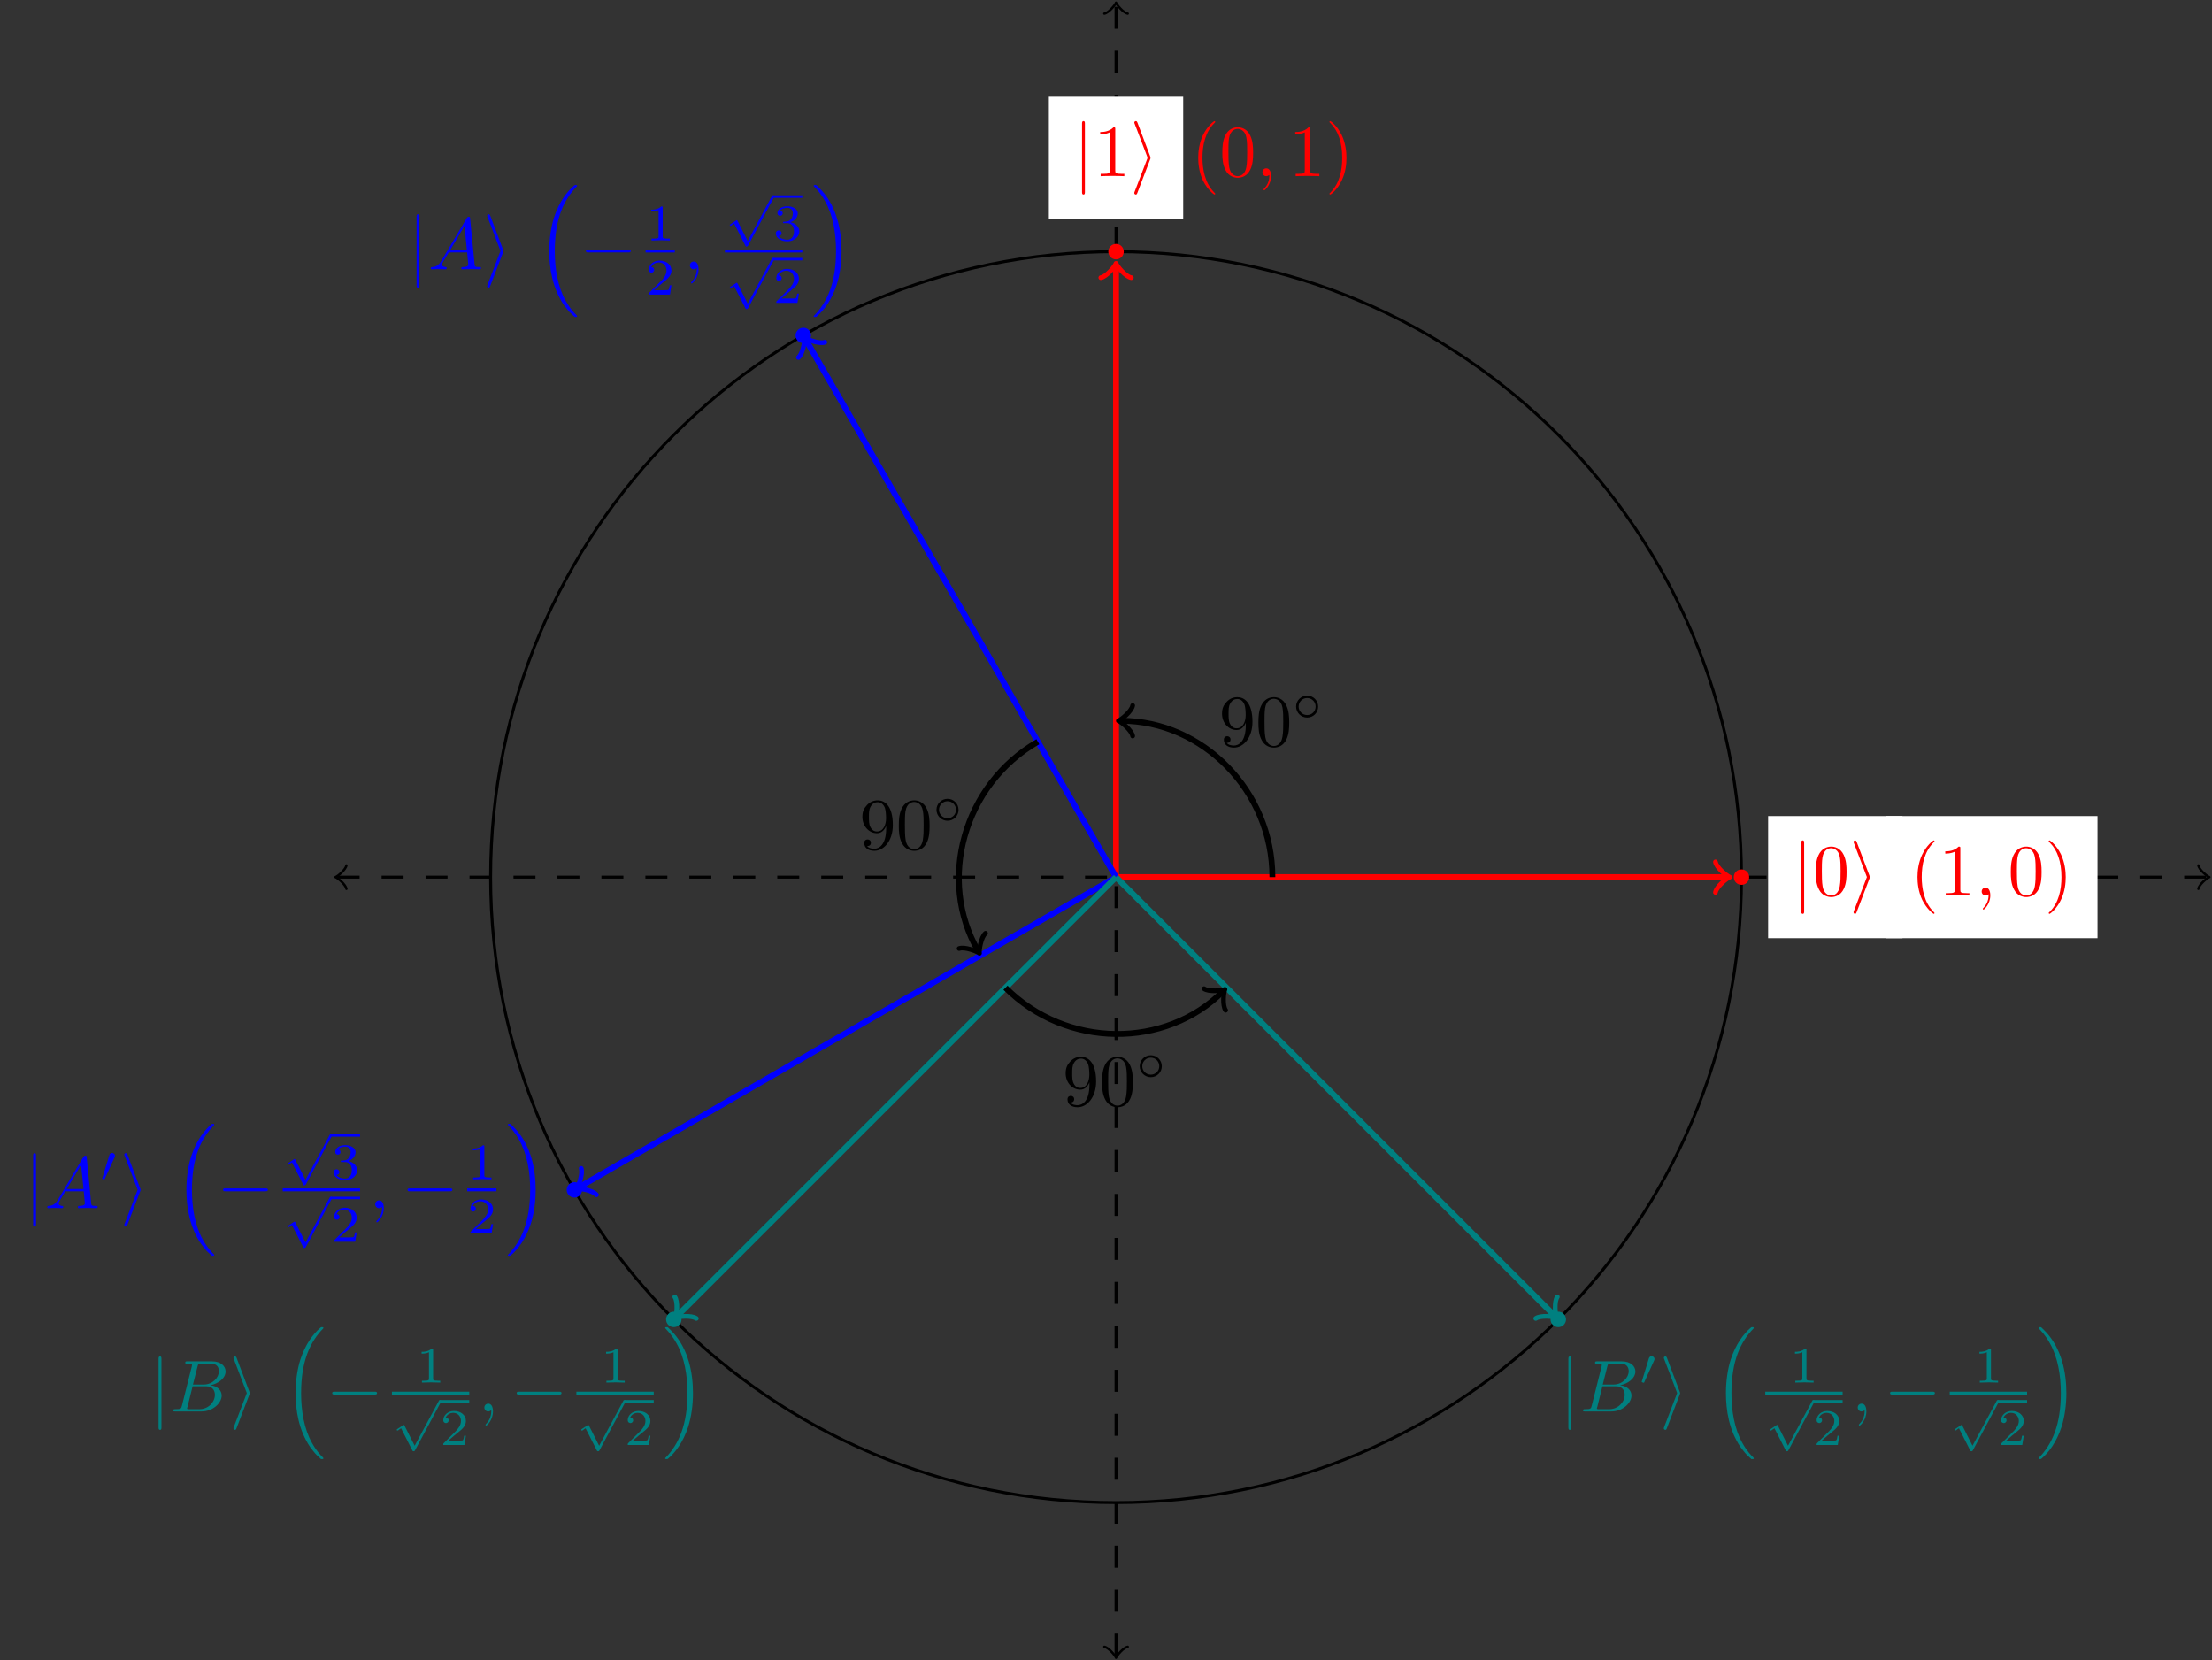 <?xml version="1.0" encoding="UTF-8"?>
<svg xmlns="http://www.w3.org/2000/svg" xmlns:xlink="http://www.w3.org/1999/xlink" width="300.765pt" height="225.753pt" viewBox="0 0 300.765 225.753" version="1.1">
<rect x="0" y="0" width="300.765" height="225.753" fill="#333333" stroke="none"/>
<defs>
<g>
<symbol overflow="visible" id="glyph0-0">
<path style="stroke:none;" d=""/>
</symbol>
<symbol overflow="visible" id="glyph0-1">
<path style="stroke:none;" d="M 1.578 -7.125 C 1.578 -7.297 1.578 -7.484 1.391 -7.484 C 1.188 -7.484 1.188 -7.297 1.188 -7.125 L 1.188 2.141 C 1.188 2.312 1.188 2.5 1.391 2.5 C 1.578 2.5 1.578 2.312 1.578 2.141 Z M 1.578 -7.125 "/>
</symbol>
<symbol overflow="visible" id="glyph0-2">
<path style="stroke:none;" d="M 2.719 -2.328 C 2.766 -2.438 2.766 -2.469 2.766 -2.5 C 2.766 -2.516 2.766 -2.547 2.719 -2.656 L 0.984 -7.25 C 0.922 -7.422 0.859 -7.484 0.75 -7.484 C 0.641 -7.484 0.547 -7.391 0.547 -7.281 C 0.547 -7.25 0.547 -7.234 0.594 -7.125 L 2.359 -2.5 L 0.594 2.109 C 0.547 2.219 0.547 2.25 0.547 2.297 C 0.547 2.406 0.641 2.5 0.75 2.5 C 0.875 2.5 0.922 2.391 0.953 2.297 Z M 2.719 -2.328 "/>
</symbol>
<symbol overflow="visible" id="glyph0-3">
<path style="stroke:none;" d="M 6.562 -2.297 C 6.734 -2.297 6.922 -2.297 6.922 -2.5 C 6.922 -2.688 6.734 -2.688 6.562 -2.688 L 1.172 -2.688 C 1 -2.688 0.828 -2.688 0.828 -2.5 C 0.828 -2.297 1 -2.297 1.172 -2.297 Z M 6.562 -2.297 "/>
</symbol>
<symbol overflow="visible" id="glyph1-0">
<path style="stroke:none;" d=""/>
</symbol>
<symbol overflow="visible" id="glyph1-1">
<path style="stroke:none;" d="M 2.938 -6.375 C 2.938 -6.625 2.938 -6.641 2.703 -6.641 C 2.078 -6 1.203 -6 0.891 -6 L 0.891 -5.688 C 1.094 -5.688 1.672 -5.688 2.188 -5.953 L 2.188 -0.781 C 2.188 -0.422 2.156 -0.312 1.266 -0.312 L 0.953 -0.312 L 0.953 0 C 1.297 -0.031 2.156 -0.031 2.562 -0.031 C 2.953 -0.031 3.828 -0.031 4.172 0 L 4.172 -0.312 L 3.859 -0.312 C 2.953 -0.312 2.938 -0.422 2.938 -0.781 Z M 2.938 -6.375 "/>
</symbol>
<symbol overflow="visible" id="glyph1-2">
<path style="stroke:none;" d="M 3.297 2.391 C 3.297 2.359 3.297 2.344 3.125 2.172 C 1.891 0.922 1.562 -0.969 1.562 -2.5 C 1.562 -4.234 1.938 -5.969 3.172 -7.203 C 3.297 -7.328 3.297 -7.344 3.297 -7.375 C 3.297 -7.453 3.266 -7.484 3.203 -7.484 C 3.094 -7.484 2.203 -6.797 1.609 -5.531 C 1.109 -4.438 0.984 -3.328 0.984 -2.5 C 0.984 -1.719 1.094 -0.516 1.641 0.625 C 2.25 1.844 3.094 2.5 3.203 2.5 C 3.266 2.5 3.297 2.469 3.297 2.391 Z M 3.297 2.391 "/>
</symbol>
<symbol overflow="visible" id="glyph1-3">
<path style="stroke:none;" d="M 4.578 -3.188 C 4.578 -3.984 4.531 -4.781 4.188 -5.516 C 3.734 -6.484 2.906 -6.641 2.5 -6.641 C 1.891 -6.641 1.172 -6.375 0.75 -5.453 C 0.438 -4.766 0.391 -3.984 0.391 -3.188 C 0.391 -2.438 0.422 -1.547 0.844 -0.781 C 1.266 0.016 2 0.219 2.484 0.219 C 3.016 0.219 3.781 0.016 4.219 -0.938 C 4.531 -1.625 4.578 -2.406 4.578 -3.188 Z M 2.484 0 C 2.094 0 1.5 -0.25 1.328 -1.203 C 1.219 -1.797 1.219 -2.719 1.219 -3.312 C 1.219 -3.953 1.219 -4.609 1.297 -5.141 C 1.484 -6.328 2.234 -6.422 2.484 -6.422 C 2.812 -6.422 3.469 -6.234 3.656 -5.25 C 3.766 -4.688 3.766 -3.938 3.766 -3.312 C 3.766 -2.562 3.766 -1.891 3.656 -1.25 C 3.5 -0.297 2.938 0 2.484 0 Z M 2.484 0 "/>
</symbol>
<symbol overflow="visible" id="glyph1-4">
<path style="stroke:none;" d="M 2.875 -2.5 C 2.875 -3.266 2.766 -4.469 2.219 -5.609 C 1.625 -6.828 0.766 -7.484 0.672 -7.484 C 0.609 -7.484 0.562 -7.438 0.562 -7.375 C 0.562 -7.344 0.562 -7.328 0.75 -7.141 C 1.734 -6.156 2.297 -4.578 2.297 -2.5 C 2.297 -0.781 1.938 0.969 0.703 2.219 C 0.562 2.344 0.562 2.359 0.562 2.391 C 0.562 2.453 0.609 2.5 0.672 2.5 C 0.766 2.5 1.672 1.812 2.25 0.547 C 2.766 -0.547 2.875 -1.656 2.875 -2.5 Z M 2.875 -2.5 "/>
</symbol>
<symbol overflow="visible" id="glyph1-5">
<path style="stroke:none;" d="M 3.656 -3.172 L 3.656 -2.844 C 3.656 -0.516 2.625 -0.062 2.047 -0.062 C 1.875 -0.062 1.328 -0.078 1.062 -0.422 C 1.5 -0.422 1.578 -0.703 1.578 -0.875 C 1.578 -1.188 1.344 -1.328 1.125 -1.328 C 0.969 -1.328 0.672 -1.25 0.672 -0.859 C 0.672 -0.188 1.203 0.219 2.047 0.219 C 3.344 0.219 4.562 -1.141 4.562 -3.281 C 4.562 -5.969 3.406 -6.641 2.516 -6.641 C 1.969 -6.641 1.484 -6.453 1.062 -6.016 C 0.641 -5.562 0.422 -5.141 0.422 -4.391 C 0.422 -3.156 1.297 -2.172 2.406 -2.172 C 3.016 -2.172 3.422 -2.594 3.656 -3.172 Z M 2.422 -2.406 C 2.266 -2.406 1.797 -2.406 1.5 -3.031 C 1.312 -3.406 1.312 -3.891 1.312 -4.391 C 1.312 -4.922 1.312 -5.391 1.531 -5.766 C 1.797 -6.266 2.172 -6.391 2.516 -6.391 C 2.984 -6.391 3.312 -6.047 3.484 -5.609 C 3.594 -5.281 3.641 -4.656 3.641 -4.203 C 3.641 -3.375 3.297 -2.406 2.422 -2.406 Z M 2.422 -2.406 "/>
</symbol>
<symbol overflow="visible" id="glyph2-0">
<path style="stroke:none;" d=""/>
</symbol>
<symbol overflow="visible" id="glyph2-1">
<path style="stroke:none;" d="M 2.031 -0.016 C 2.031 -0.672 1.781 -1.062 1.391 -1.062 C 1.062 -1.062 0.859 -0.812 0.859 -0.531 C 0.859 -0.266 1.062 0 1.391 0 C 1.5 0 1.641 -0.047 1.734 -0.125 C 1.766 -0.156 1.781 -0.156 1.781 -0.156 C 1.797 -0.156 1.797 -0.156 1.797 -0.016 C 1.797 0.734 1.453 1.328 1.125 1.656 C 1.016 1.766 1.016 1.781 1.016 1.812 C 1.016 1.891 1.062 1.922 1.109 1.922 C 1.219 1.922 2.031 1.156 2.031 -0.016 Z M 2.031 -0.016 "/>
</symbol>
<symbol overflow="visible" id="glyph2-2">
<path style="stroke:none;" d="M 1.781 -1.141 C 1.391 -0.484 1 -0.344 0.562 -0.312 C 0.438 -0.297 0.344 -0.297 0.344 -0.109 C 0.344 -0.047 0.406 0 0.484 0 C 0.75 0 1.062 -0.031 1.328 -0.031 C 1.672 -0.031 2.016 0 2.328 0 C 2.391 0 2.516 0 2.516 -0.188 C 2.516 -0.297 2.438 -0.312 2.359 -0.312 C 2.141 -0.328 1.891 -0.406 1.891 -0.656 C 1.891 -0.781 1.953 -0.891 2.031 -1.031 L 2.797 -2.297 L 5.297 -2.297 C 5.312 -2.094 5.453 -0.734 5.453 -0.641 C 5.453 -0.344 4.938 -0.312 4.734 -0.312 C 4.594 -0.312 4.5 -0.312 4.5 -0.109 C 4.5 0 4.609 0 4.641 0 C 5.047 0 5.469 -0.031 5.875 -0.031 C 6.125 -0.031 6.766 0 7.016 0 C 7.062 0 7.188 0 7.188 -0.203 C 7.188 -0.312 7.094 -0.312 6.953 -0.312 C 6.344 -0.312 6.344 -0.375 6.312 -0.672 L 5.703 -6.891 C 5.688 -7.094 5.688 -7.141 5.516 -7.141 C 5.359 -7.141 5.312 -7.062 5.25 -6.969 Z M 2.984 -2.609 L 4.938 -5.906 L 5.266 -2.609 Z M 2.984 -2.609 "/>
</symbol>
<symbol overflow="visible" id="glyph2-3">
<path style="stroke:none;" d="M 1.594 -0.781 C 1.5 -0.391 1.469 -0.312 0.688 -0.312 C 0.516 -0.312 0.422 -0.312 0.422 -0.109 C 0.422 0 0.516 0 0.688 0 L 4.25 0 C 5.828 0 7 -1.172 7 -2.156 C 7 -2.875 6.422 -3.453 5.453 -3.562 C 6.484 -3.75 7.531 -4.484 7.531 -5.438 C 7.531 -6.172 6.875 -6.812 5.688 -6.812 L 2.328 -6.812 C 2.141 -6.812 2.047 -6.812 2.047 -6.609 C 2.047 -6.5 2.141 -6.5 2.328 -6.5 C 2.344 -6.5 2.531 -6.5 2.703 -6.484 C 2.875 -6.453 2.969 -6.453 2.969 -6.312 C 2.969 -6.281 2.953 -6.25 2.938 -6.125 Z M 3.094 -3.656 L 3.719 -6.125 C 3.812 -6.469 3.828 -6.5 4.25 -6.5 L 5.547 -6.5 C 6.422 -6.5 6.625 -5.906 6.625 -5.469 C 6.625 -4.594 5.766 -3.656 4.562 -3.656 Z M 2.656 -0.312 C 2.516 -0.312 2.5 -0.312 2.438 -0.312 C 2.328 -0.328 2.297 -0.344 2.297 -0.422 C 2.297 -0.453 2.297 -0.469 2.359 -0.641 L 3.047 -3.422 L 4.922 -3.422 C 5.875 -3.422 6.078 -2.688 6.078 -2.266 C 6.078 -1.281 5.188 -0.312 4 -0.312 Z M 2.656 -0.312 "/>
</symbol>
<symbol overflow="visible" id="glyph3-0">
<path style="stroke:none;" d=""/>
</symbol>
<symbol overflow="visible" id="glyph3-1">
<path style="stroke:none;" d="M 5.141 17.422 C 5.156 17.438 5.25 17.531 5.25 17.531 L 5.469 17.531 C 5.5 17.531 5.578 17.531 5.578 17.438 C 5.578 17.391 5.562 17.375 5.547 17.344 C 5.188 16.984 4.641 16.438 4.031 15.344 C 2.953 13.422 2.547 10.969 2.547 8.578 C 2.547 4.141 3.812 1.547 5.547 -0.219 C 5.578 -0.25 5.578 -0.281 5.578 -0.297 C 5.578 -0.406 5.516 -0.406 5.391 -0.406 C 5.266 -0.406 5.25 -0.406 5.156 -0.312 C 4.203 0.5 3.141 1.891 2.453 3.984 C 2.031 5.297 1.797 6.906 1.797 8.562 C 1.797 10.922 2.219 13.594 3.781 15.906 C 4.062 16.297 4.422 16.703 4.422 16.719 C 4.531 16.844 4.672 17 4.75 17.062 Z M 5.141 17.422 "/>
</symbol>
<symbol overflow="visible" id="glyph3-2">
<path style="stroke:none;" d="M 4.141 8.562 C 4.141 5.703 3.484 2.656 1.516 0.422 C 1.375 0.266 1 -0.125 0.766 -0.344 C 0.703 -0.406 0.672 -0.406 0.547 -0.406 C 0.453 -0.406 0.359 -0.406 0.359 -0.297 C 0.359 -0.266 0.406 -0.219 0.422 -0.203 C 0.75 0.156 1.297 0.703 1.906 1.797 C 2.984 3.703 3.391 6.172 3.391 8.562 C 3.391 12.891 2.188 15.531 0.406 17.359 C 0.375 17.375 0.359 17.406 0.359 17.438 C 0.359 17.531 0.453 17.531 0.547 17.531 C 0.672 17.531 0.703 17.531 0.781 17.453 C 1.734 16.641 2.797 15.25 3.484 13.156 C 3.922 11.781 4.141 10.172 4.141 8.562 Z M 4.141 8.562 "/>
</symbol>
<symbol overflow="visible" id="glyph4-0">
<path style="stroke:none;" d=""/>
</symbol>
<symbol overflow="visible" id="glyph4-1">
<path style="stroke:none;" d="M 2.328 -4.438 C 2.328 -4.625 2.328 -4.625 2.125 -4.625 C 1.672 -4.188 1.047 -4.188 0.766 -4.188 L 0.766 -3.938 C 0.922 -3.938 1.391 -3.938 1.766 -4.125 L 1.766 -0.578 C 1.766 -0.344 1.766 -0.25 1.078 -0.25 L 0.812 -0.25 L 0.812 0 C 0.938 0 1.797 -0.031 2.047 -0.031 C 2.266 -0.031 3.141 0 3.297 0 L 3.297 -0.25 L 3.031 -0.25 C 2.328 -0.25 2.328 -0.344 2.328 -0.578 Z M 2.328 -4.438 "/>
</symbol>
<symbol overflow="visible" id="glyph4-2">
<path style="stroke:none;" d="M 3.516 -1.266 L 3.281 -1.266 C 3.266 -1.109 3.188 -0.703 3.094 -0.641 C 3.047 -0.594 2.516 -0.594 2.406 -0.594 L 1.125 -0.594 C 1.859 -1.234 2.109 -1.438 2.516 -1.766 C 3.031 -2.172 3.516 -2.609 3.516 -3.266 C 3.516 -4.109 2.781 -4.625 1.891 -4.625 C 1.031 -4.625 0.438 -4.016 0.438 -3.375 C 0.438 -3.031 0.734 -2.984 0.812 -2.984 C 0.969 -2.984 1.172 -3.109 1.172 -3.359 C 1.172 -3.484 1.125 -3.734 0.766 -3.734 C 0.984 -4.219 1.453 -4.375 1.781 -4.375 C 2.484 -4.375 2.844 -3.828 2.844 -3.266 C 2.844 -2.656 2.406 -2.188 2.188 -1.938 L 0.516 -0.266 C 0.438 -0.203 0.438 -0.188 0.438 0 L 3.312 0 Z M 3.516 -1.266 "/>
</symbol>
<symbol overflow="visible" id="glyph4-3">
<path style="stroke:none;" d="M 1.906 -2.328 C 2.453 -2.328 2.844 -1.953 2.844 -1.203 C 2.844 -0.344 2.328 -0.078 1.938 -0.078 C 1.656 -0.078 1.031 -0.156 0.75 -0.578 C 1.078 -0.578 1.156 -0.812 1.156 -0.969 C 1.156 -1.188 0.984 -1.344 0.766 -1.344 C 0.578 -1.344 0.375 -1.219 0.375 -0.938 C 0.375 -0.281 1.094 0.141 1.938 0.141 C 2.906 0.141 3.578 -0.516 3.578 -1.203 C 3.578 -1.75 3.141 -2.297 2.375 -2.453 C 3.094 -2.719 3.359 -3.234 3.359 -3.672 C 3.359 -4.219 2.734 -4.625 1.953 -4.625 C 1.188 -4.625 0.594 -4.25 0.594 -3.688 C 0.594 -3.453 0.75 -3.328 0.953 -3.328 C 1.172 -3.328 1.312 -3.484 1.312 -3.672 C 1.312 -3.875 1.172 -4.031 0.953 -4.047 C 1.203 -4.344 1.672 -4.422 1.938 -4.422 C 2.25 -4.422 2.688 -4.266 2.688 -3.672 C 2.688 -3.375 2.594 -3.047 2.406 -2.844 C 2.188 -2.578 1.984 -2.562 1.641 -2.531 C 1.469 -2.516 1.453 -2.516 1.422 -2.516 C 1.406 -2.516 1.344 -2.5 1.344 -2.422 C 1.344 -2.328 1.406 -2.328 1.531 -2.328 Z M 1.906 -2.328 "/>
</symbol>
<symbol overflow="visible" id="glyph5-0">
<path style="stroke:none;" d=""/>
</symbol>
<symbol overflow="visible" id="glyph5-1">
<path style="stroke:none;" d="M 3.094 5.875 L 1.719 3.156 C 1.688 3.094 1.672 3.047 1.609 3.047 C 1.578 3.047 1.562 3.047 1.5 3.094 L 0.75 3.594 C 0.656 3.656 0.656 3.688 0.656 3.719 C 0.656 3.75 0.688 3.812 0.75 3.812 C 0.781 3.812 0.797 3.812 0.891 3.75 C 0.969 3.688 1.156 3.547 1.25 3.5 L 2.781 6.516 C 2.828 6.609 2.844 6.625 2.938 6.625 C 3 6.625 3.078 6.625 3.141 6.5 L 6.641 -0.031 C 6.703 -0.125 6.703 -0.125 6.703 -0.172 C 6.703 -0.281 6.609 -0.344 6.531 -0.344 C 6.438 -0.344 6.391 -0.281 6.359 -0.188 Z M 3.094 5.875 "/>
</symbol>
<symbol overflow="visible" id="glyph5-2">
<path style="stroke:none;" d="M 2.016 -3.297 C 2.078 -3.406 2.078 -3.469 2.078 -3.516 C 2.078 -3.734 1.891 -3.891 1.672 -3.891 C 1.406 -3.891 1.328 -3.672 1.297 -3.562 L 0.375 -0.547 C 0.359 -0.531 0.328 -0.453 0.328 -0.438 C 0.328 -0.359 0.547 -0.281 0.609 -0.281 C 0.656 -0.281 0.656 -0.297 0.703 -0.406 Z M 2.016 -3.297 "/>
</symbol>
<symbol overflow="visible" id="glyph5-3">
<path style="stroke:none;" d="M 3.531 -1.734 C 3.531 -2.578 2.859 -3.234 2.031 -3.234 C 1.203 -3.234 0.531 -2.562 0.531 -1.75 C 0.531 -0.906 1.219 -0.25 2.031 -0.25 C 2.875 -0.25 3.531 -0.922 3.531 -1.734 Z M 2.031 -0.594 C 1.375 -0.594 0.875 -1.125 0.875 -1.734 C 0.875 -2.391 1.391 -2.906 2.031 -2.906 C 2.688 -2.906 3.188 -2.375 3.188 -1.75 C 3.188 -1.094 2.672 -0.594 2.031 -0.594 Z M 2.031 -0.594 "/>
</symbol>
</g>
<clipPath id="clip1">
  <path d="M 151 0 L 152 0 L 152 225.754 L 151 225.754 Z M 151 0 "/>
</clipPath>
<clipPath id="clip2">
  <path d="M 149 223 L 154 223 L 154 225.754 L 149 225.754 Z M 149 223 "/>
</clipPath>
<clipPath id="clip3">
  <path d="M 45 119 L 300.766 119 L 300.766 120 L 45 120 Z M 45 119 "/>
</clipPath>
<clipPath id="clip4">
  <path d="M 298 117 L 300.766 117 L 300.766 122 L 298 122 Z M 298 117 "/>
</clipPath>
</defs>
<g id="surface1">
<g clip-path="url(#clip1)" clip-rule="nonzero">
<path style="fill:none;stroke-width:0.399;stroke-linecap:butt;stroke-linejoin:miter;stroke:rgb(0%,0%,0%);stroke-opacity:1;stroke-dasharray:2.989,2.989;stroke-miterlimit:10;" d="M -0.001 -105.843 L -0.001 118.599 " transform="matrix(1,0,0,-1,151.747,119.255)"/>
</g>
<g clip-path="url(#clip2)" clip-rule="nonzero">
<path style="fill:none;stroke-width:0.319;stroke-linecap:round;stroke-linejoin:round;stroke:rgb(0%,0%,0%);stroke-opacity:1;stroke-miterlimit:10;" d="M -1.195 1.593 C -1.097 0.995 0 0.101 0.297 -0.001 C 0 -0.099 -1.097 -0.997 -1.195 -1.595 " transform="matrix(0,1,1,0,151.747,225.097)"/>
</g>
<path style="fill:none;stroke-width:0.319;stroke-linecap:round;stroke-linejoin:round;stroke:rgb(0%,0%,0%);stroke-opacity:1;stroke-miterlimit:10;" d="M -1.195 1.595 C -1.097 0.997 0 0.099 0.297 0.001 C 0 -0.101 -1.097 -0.995 -1.195 -1.593 " transform="matrix(0,-1,-1,0,151.747,0.657)"/>
<g clip-path="url(#clip3)" clip-rule="nonzero">
<path style="fill:none;stroke-width:0.399;stroke-linecap:butt;stroke-linejoin:miter;stroke:rgb(0%,0%,0%);stroke-opacity:1;stroke-dasharray:2.989,2.989;stroke-miterlimit:10;" d="M -105.841 0.001 L 148.362 0.001 " transform="matrix(1,0,0,-1,151.747,119.255)"/>
</g>
<path style="fill:none;stroke-width:0.319;stroke-linecap:round;stroke-linejoin:round;stroke:rgb(0%,0%,0%);stroke-opacity:1;stroke-miterlimit:10;" d="M -1.197 1.593 C -1.095 0.995 -0.001 0.1 0.299 -0.001 C -0.001 -0.099 -1.095 -0.997 -1.197 -1.595 " transform="matrix(-1,0,0,1,45.905,119.255)"/>
<g clip-path="url(#clip4)" clip-rule="nonzero">
<path style="fill:none;stroke-width:0.319;stroke-linecap:round;stroke-linejoin:round;stroke:rgb(0%,0%,0%);stroke-opacity:1;stroke-miterlimit:10;" d="M -1.195 1.595 C -1.098 0.997 -0 0.099 0.301 0.001 C -0 -0.1 -1.098 -0.995 -1.195 -1.593 " transform="matrix(1,0,0,-1,300.109,119.255)"/>
</g>
<path style="fill:none;stroke-width:0.399;stroke-linecap:butt;stroke-linejoin:miter;stroke:rgb(0%,0%,0%);stroke-opacity:1;stroke-miterlimit:10;" d="M 85.042 0.001 C 85.042 46.966 46.968 85.04 -0.001 85.04 C -46.966 85.04 -85.04 46.966 -85.04 0.001 C -85.04 -46.968 -46.966 -85.042 -0.001 -85.042 C 46.968 -85.042 85.042 -46.968 85.042 0.001 Z M 85.042 0.001 " transform="matrix(1,0,0,-1,151.747,119.255)"/>
<path style="fill-rule:nonzero;fill:rgb(100%,0%,0%);fill-opacity:1;stroke-width:0.399;stroke-linecap:butt;stroke-linejoin:miter;stroke:rgb(100%,0%,0%);stroke-opacity:1;stroke-miterlimit:10;" d="M 0.851 85.04 C 0.851 85.509 0.468 85.892 -0.001 85.892 C -0.47 85.892 -0.852 85.509 -0.852 85.04 C -0.852 84.571 -0.47 84.189 -0.001 84.189 C 0.468 84.189 0.851 84.571 0.851 85.04 Z M 0.851 85.04 " transform="matrix(1,0,0,-1,151.747,119.255)"/>
<path style="fill:none;stroke-width:0.797;stroke-linecap:butt;stroke-linejoin:miter;stroke:rgb(100%,0%,0%);stroke-opacity:1;stroke-miterlimit:10;" d="M -0.001 0.001 L -0.001 83.056 " transform="matrix(1,0,0,-1,151.747,119.255)"/>
<path style="fill:none;stroke-width:0.638;stroke-linecap:round;stroke-linejoin:round;stroke:rgb(100%,0%,0%);stroke-opacity:1;stroke-miterlimit:10;" d="M -1.552 2.071 C -1.424 1.294 -0.002 0.13 0.389 0.001 C -0.002 -0.128 -1.424 -1.296 -1.552 -2.073 " transform="matrix(0,-1,-1,0,151.747,36.198)"/>
<path style=" stroke:none;fill-rule:nonzero;fill:rgb(100%,100%,100%);fill-opacity:1;" d="M 142.613 29.762 L 160.879 29.762 L 160.879 13.156 L 142.613 13.156 Z M 142.613 29.762 "/>
<g style="fill:rgb(100%,0%,0%);fill-opacity:1;">
  <use xlink:href="#glyph0-1" x="145.936" y="23.95"/>
</g>
<g style="fill:rgb(100%,0%,0%);fill-opacity:1;">
  <use xlink:href="#glyph1-1" x="148.703" y="23.95"/>
</g>
<g style="fill:rgb(100%,0%,0%);fill-opacity:1;">
  <use xlink:href="#glyph0-2" x="153.684" y="23.95"/>
</g>
<g style="fill:rgb(100%,0%,0%);fill-opacity:1;">
  <use xlink:href="#glyph1-2" x="161.937" y="23.95"/>
  <use xlink:href="#glyph1-3" x="165.811" y="23.95"/>
</g>
<g style="fill:rgb(100%,0%,0%);fill-opacity:1;">
  <use xlink:href="#glyph2-1" x="170.793" y="23.95"/>
</g>
<g style="fill:rgb(100%,0%,0%);fill-opacity:1;">
  <use xlink:href="#glyph1-1" x="175.221" y="23.95"/>
  <use xlink:href="#glyph1-4" x="180.202" y="23.95"/>
</g>
<path style="fill-rule:nonzero;fill:rgb(100%,0%,0%);fill-opacity:1;stroke-width:0.399;stroke-linecap:butt;stroke-linejoin:miter;stroke:rgb(100%,0%,0%);stroke-opacity:1;stroke-miterlimit:10;" d="M 85.89 0.001 C 85.89 0.47 85.511 0.849 85.042 0.849 C 84.569 0.849 84.191 0.47 84.191 0.001 C 84.191 -0.472 84.569 -0.85 85.042 -0.85 C 85.511 -0.85 85.89 -0.472 85.89 0.001 Z M 85.89 0.001 " transform="matrix(1,0,0,-1,151.747,119.255)"/>
<path style="fill:none;stroke-width:0.797;stroke-linecap:butt;stroke-linejoin:miter;stroke:rgb(100%,0%,0%);stroke-opacity:1;stroke-miterlimit:10;" d="M -0.001 0.001 L 83.058 0.001 " transform="matrix(1,0,0,-1,151.747,119.255)"/>
<path style="fill:none;stroke-width:0.638;stroke-linecap:round;stroke-linejoin:round;stroke:rgb(100%,0%,0%);stroke-opacity:1;stroke-miterlimit:10;" d="M -1.554 2.071 C -1.426 1.294 0 0.13 0.387 0.001 C 0 -0.128 -1.426 -1.296 -1.554 -2.073 " transform="matrix(1,0,0,-1,234.804,119.255)"/>
<path style=" stroke:none;fill-rule:nonzero;fill:rgb(100%,100%,100%);fill-opacity:1;" d="M 240.41 127.559 L 258.676 127.559 L 258.676 110.953 L 240.41 110.953 Z M 240.41 127.559 "/>
<g style="fill:rgb(100%,0%,0%);fill-opacity:1;">
  <use xlink:href="#glyph0-1" x="243.731" y="121.745"/>
</g>
<g style="fill:rgb(100%,0%,0%);fill-opacity:1;">
  <use xlink:href="#glyph1-3" x="246.498" y="121.745"/>
</g>
<g style="fill:rgb(100%,0%,0%);fill-opacity:1;">
  <use xlink:href="#glyph0-2" x="251.48" y="121.745"/>
</g>
<path style=" stroke:none;fill-rule:nonzero;fill:rgb(100%,100%,100%);fill-opacity:1;" d="M 256.414 127.559 L 285.195 127.559 L 285.195 110.953 L 256.414 110.953 Z M 256.414 127.559 "/>
<g style="fill:rgb(100%,0%,0%);fill-opacity:1;">
  <use xlink:href="#glyph1-2" x="259.733" y="121.745"/>
  <use xlink:href="#glyph1-1" x="263.607" y="121.745"/>
</g>
<g style="fill:rgb(100%,0%,0%);fill-opacity:1;">
  <use xlink:href="#glyph2-1" x="268.588" y="121.745"/>
</g>
<g style="fill:rgb(100%,0%,0%);fill-opacity:1;">
  <use xlink:href="#glyph1-3" x="273.016" y="121.745"/>
  <use xlink:href="#glyph1-4" x="277.997" y="121.745"/>
</g>
<path style="fill-rule:nonzero;fill:rgb(0%,0%,100%);fill-opacity:1;stroke-width:0.399;stroke-linecap:butt;stroke-linejoin:miter;stroke:rgb(0%,0%,100%);stroke-opacity:1;stroke-miterlimit:10;" d="M -41.669 73.646 C -41.669 74.118 -42.052 74.497 -42.52 74.497 C -42.989 74.497 -43.372 74.118 -43.372 73.646 C -43.372 73.177 -42.989 72.798 -42.52 72.798 C -42.052 72.798 -41.669 73.177 -41.669 73.646 Z M -41.669 73.646 " transform="matrix(1,0,0,-1,151.747,119.255)"/>
<path style="fill:none;stroke-width:0.797;stroke-linecap:butt;stroke-linejoin:miter;stroke:rgb(0%,0%,100%);stroke-opacity:1;stroke-miterlimit:10;" d="M -0.001 0.001 L -42.165 73.036 " transform="matrix(1,0,0,-1,151.747,119.255)"/>
<path style="fill:none;stroke-width:0.638;stroke-linecap:round;stroke-linejoin:round;stroke:rgb(0%,0%,100%);stroke-opacity:1;stroke-miterlimit:10;" d="M -1.553 2.072 C -1.425 1.295 -0 0.129 0.389 -0.001 C -0 -0.128 -1.423 -1.296 -1.555 -2.072 " transform="matrix(-0.5,-0.866,-0.866,0.5,109.58,46.22)"/>
<g style="fill:rgb(0%,0%,100%);fill-opacity:1;">
  <use xlink:href="#glyph0-1" x="55.451" y="36.619"/>
</g>
<g style="fill:rgb(0%,0%,100%);fill-opacity:1;">
  <use xlink:href="#glyph2-2" x="58.219" y="36.619"/>
</g>
<g style="fill:rgb(0%,0%,100%);fill-opacity:1;">
  <use xlink:href="#glyph0-2" x="65.691" y="36.619"/>
</g>
<g style="fill:rgb(0%,0%,100%);fill-opacity:1;">
  <use xlink:href="#glyph3-1" x="72.886" y="25.56"/>
</g>
<g style="fill:rgb(0%,0%,100%);fill-opacity:1;">
  <use xlink:href="#glyph0-3" x="78.836" y="36.619"/>
</g>
<g style="fill:rgb(0%,0%,100%);fill-opacity:1;">
  <use xlink:href="#glyph4-1" x="87.78" y="32.696"/>
</g>
<path style="fill:none;stroke-width:0.398;stroke-linecap:butt;stroke-linejoin:miter;stroke:rgb(0%,0%,100%);stroke-opacity:1;stroke-miterlimit:10;" d="M 0.001 -0.001 L 3.97 -0.001 " transform="matrix(1,0,0,-1,87.78,34.128)"/>
<g style="fill:rgb(0%,0%,100%);fill-opacity:1;">
  <use xlink:href="#glyph4-2" x="87.78" y="40.054"/>
</g>
<g style="fill:rgb(0%,0%,100%);fill-opacity:1;">
  <use xlink:href="#glyph2-1" x="92.947" y="36.619"/>
</g>
<g style="fill:rgb(0%,0%,100%);fill-opacity:1;">
  <use xlink:href="#glyph5-1" x="98.57" y="26.895"/>
</g>
<path style="fill:none;stroke-width:0.339;stroke-linecap:butt;stroke-linejoin:miter;stroke:rgb(0%,0%,100%);stroke-opacity:1;stroke-miterlimit:10;" d="M -0.002 -0.001 L 3.971 -0.001 " transform="matrix(1,0,0,-1,105.115,26.726)"/>
<g style="fill:rgb(0%,0%,100%);fill-opacity:1;">
  <use xlink:href="#glyph4-3" x="105.115" y="32.672"/>
</g>
<path style="fill:none;stroke-width:0.398;stroke-linecap:butt;stroke-linejoin:miter;stroke:rgb(0%,0%,100%);stroke-opacity:1;stroke-miterlimit:10;" d="M 0 -0.001 L 10.516 -0.001 " transform="matrix(1,0,0,-1,98.57,34.128)"/>
<g style="fill:rgb(0%,0%,100%);fill-opacity:1;">
  <use xlink:href="#glyph5-1" x="98.57" y="35.403"/>
</g>
<path style="fill:none;stroke-width:0.339;stroke-linecap:butt;stroke-linejoin:miter;stroke:rgb(0%,0%,100%);stroke-opacity:1;stroke-miterlimit:10;" d="M -0.002 -0 L 3.971 -0 " transform="matrix(1,0,0,-1,105.115,35.234)"/>
<g style="fill:rgb(0%,0%,100%);fill-opacity:1;">
  <use xlink:href="#glyph4-2" x="105.115" y="41.18"/>
</g>
<g style="fill:rgb(0%,0%,100%);fill-opacity:1;">
  <use xlink:href="#glyph3-2" x="110.282" y="25.56"/>
</g>
<path style="fill-rule:nonzero;fill:rgb(0%,0%,100%);fill-opacity:1;stroke-width:0.399;stroke-linecap:butt;stroke-linejoin:miter;stroke:rgb(0%,0%,100%);stroke-opacity:1;stroke-miterlimit:10;" d="M -72.798 -42.518 C -72.798 -42.05 -73.177 -41.671 -73.645 -41.671 C -74.118 -41.671 -74.497 -42.05 -74.497 -42.518 C -74.497 -42.991 -74.118 -43.37 -73.645 -43.37 C -73.177 -43.37 -72.798 -42.991 -72.798 -42.518 Z M -72.798 -42.518 " transform="matrix(1,0,0,-1,151.747,119.255)"/>
<path style="fill:none;stroke-width:0.797;stroke-linecap:butt;stroke-linejoin:miter;stroke:rgb(0%,0%,100%);stroke-opacity:1;stroke-miterlimit:10;" d="M -0.001 0.001 L -73.036 -42.167 " transform="matrix(1,0,0,-1,151.747,119.255)"/>
<path style="fill:none;stroke-width:0.638;stroke-linecap:round;stroke-linejoin:round;stroke:rgb(0%,0%,100%);stroke-opacity:1;stroke-miterlimit:10;" d="M -1.554 2.071 C -1.424 1.296 0 0.131 0.39 0.001 C -0.001 -0.13 -1.424 -1.297 -1.554 -2.07 " transform="matrix(-0.866,0.5,0.5,0.866,78.712,161.422)"/>
<g style="fill:rgb(0%,0%,100%);fill-opacity:1;">
  <use xlink:href="#glyph0-1" x="3.32" y="164.265"/>
</g>
<g style="fill:rgb(0%,0%,100%);fill-opacity:1;">
  <use xlink:href="#glyph2-2" x="6.088" y="164.265"/>
</g>
<g style="fill:rgb(0%,0%,100%);fill-opacity:1;">
  <use xlink:href="#glyph5-2" x="13.56" y="160.65"/>
</g>
<g style="fill:rgb(0%,0%,100%);fill-opacity:1;">
  <use xlink:href="#glyph0-2" x="16.355" y="164.265"/>
</g>
<g style="fill:rgb(0%,0%,100%);fill-opacity:1;">
  <use xlink:href="#glyph3-1" x="23.55" y="153.206"/>
</g>
<g style="fill:rgb(0%,0%,100%);fill-opacity:1;">
  <use xlink:href="#glyph0-3" x="29.5" y="164.265"/>
</g>
<g style="fill:rgb(0%,0%,100%);fill-opacity:1;">
  <use xlink:href="#glyph5-1" x="38.444" y="154.541"/>
</g>
<path style="fill:none;stroke-width:0.339;stroke-linecap:butt;stroke-linejoin:miter;stroke:rgb(0%,0%,100%);stroke-opacity:1;stroke-miterlimit:10;" d="M -0.001 0.001 L 3.972 0.001 " transform="matrix(1,0,0,-1,44.989,154.372)"/>
<g style="fill:rgb(0%,0%,100%);fill-opacity:1;">
  <use xlink:href="#glyph4-3" x="44.989" y="160.318"/>
</g>
<path style="fill:none;stroke-width:0.398;stroke-linecap:butt;stroke-linejoin:miter;stroke:rgb(0%,0%,100%);stroke-opacity:1;stroke-miterlimit:10;" d="M 0.001 0.001 L 10.517 0.001 " transform="matrix(1,0,0,-1,38.444,161.774)"/>
<g style="fill:rgb(0%,0%,100%);fill-opacity:1;">
  <use xlink:href="#glyph5-1" x="38.444" y="163.049"/>
</g>
<path style="fill:none;stroke-width:0.339;stroke-linecap:butt;stroke-linejoin:miter;stroke:rgb(0%,0%,100%);stroke-opacity:1;stroke-miterlimit:10;" d="M -0.001 0.001 L 3.972 0.001 " transform="matrix(1,0,0,-1,44.989,162.88)"/>
<g style="fill:rgb(0%,0%,100%);fill-opacity:1;">
  <use xlink:href="#glyph4-2" x="44.989" y="168.826"/>
</g>
<g style="fill:rgb(0%,0%,100%);fill-opacity:1;">
  <use xlink:href="#glyph2-1" x="50.156" y="164.265"/>
</g>
<g style="fill:rgb(0%,0%,100%);fill-opacity:1;">
  <use xlink:href="#glyph0-3" x="54.584" y="164.265"/>
</g>
<g style="fill:rgb(0%,0%,100%);fill-opacity:1;">
  <use xlink:href="#glyph4-1" x="63.528" y="160.342"/>
</g>
<path style="fill:none;stroke-width:0.398;stroke-linecap:butt;stroke-linejoin:miter;stroke:rgb(0%,0%,100%);stroke-opacity:1;stroke-miterlimit:10;" d="M -0.001 0.001 L 3.972 0.001 " transform="matrix(1,0,0,-1,63.528,161.774)"/>
<g style="fill:rgb(0%,0%,100%);fill-opacity:1;">
  <use xlink:href="#glyph4-2" x="63.528" y="167.7"/>
</g>
<g style="fill:rgb(0%,0%,100%);fill-opacity:1;">
  <use xlink:href="#glyph3-2" x="68.695" y="153.206"/>
</g>
<path style="fill-rule:nonzero;fill:rgb(0%,50%,50%);fill-opacity:1;stroke-width:0.399;stroke-linecap:butt;stroke-linejoin:miter;stroke:rgb(0%,50%,50%);stroke-opacity:1;stroke-miterlimit:10;" d="M -59.282 -60.132 C -59.282 -59.663 -59.661 -59.284 -60.134 -59.284 C -60.602 -59.284 -60.981 -59.663 -60.981 -60.132 C -60.981 -60.604 -60.602 -60.983 -60.134 -60.983 C -59.661 -60.983 -59.282 -60.604 -59.282 -60.132 Z M -59.282 -60.132 " transform="matrix(1,0,0,-1,151.747,119.255)"/>
<path style="fill:none;stroke-width:0.797;stroke-linecap:butt;stroke-linejoin:miter;stroke:rgb(0%,50%,50%);stroke-opacity:1;stroke-miterlimit:10;" d="M -0.001 0.001 L -59.634 -59.632 " transform="matrix(1,0,0,-1,151.747,119.255)"/>
<path style="fill:none;stroke-width:0.638;stroke-linecap:round;stroke-linejoin:round;stroke:rgb(0%,50%,50%);stroke-opacity:1;stroke-miterlimit:10;" d="M -1.555 2.073 C -1.425 1.297 0 0.131 0.39 0.001 C 0 -0.128 -1.425 -1.294 -1.555 -2.07 " transform="matrix(-0.707,0.707,0.707,0.707,92.114,178.888)"/>
<g style="fill:rgb(0%,50%,50%);fill-opacity:1;">
  <use xlink:href="#glyph0-1" x="20.375" y="191.902"/>
</g>
<g style="fill:rgb(0%,50%,50%);fill-opacity:1;">
  <use xlink:href="#glyph2-3" x="23.142" y="191.902"/>
</g>
<g style="fill:rgb(0%,50%,50%);fill-opacity:1;">
  <use xlink:href="#glyph0-2" x="31.199" y="191.902"/>
</g>
<g style="fill:rgb(0%,50%,50%);fill-opacity:1;">
  <use xlink:href="#glyph3-1" x="38.394" y="180.844"/>
</g>
<g style="fill:rgb(0%,50%,50%);fill-opacity:1;">
  <use xlink:href="#glyph0-3" x="44.344" y="191.902"/>
</g>
<g style="fill:rgb(0%,50%,50%);fill-opacity:1;">
  <use xlink:href="#glyph4-1" x="56.561" y="187.98"/>
</g>
<path style="fill:none;stroke-width:0.398;stroke-linecap:butt;stroke-linejoin:miter;stroke:rgb(0%,50%,50%);stroke-opacity:1;stroke-miterlimit:10;" d="M 0.001 0.002 L 10.517 0.002 " transform="matrix(1,0,0,-1,53.288,189.412)"/>
<g style="fill:rgb(0%,50%,50%);fill-opacity:1;">
  <use xlink:href="#glyph5-1" x="53.288" y="190.687"/>
</g>
<path style="fill:none;stroke-width:0.339;stroke-linecap:butt;stroke-linejoin:miter;stroke:rgb(0%,50%,50%);stroke-opacity:1;stroke-miterlimit:10;" d="M -0.001 -0.002 L 3.972 -0.002 " transform="matrix(1,0,0,-1,59.833,190.518)"/>
<g style="fill:rgb(0%,50%,50%);fill-opacity:1;">
  <use xlink:href="#glyph4-2" x="59.833" y="196.463"/>
</g>
<g style="fill:rgb(0%,50%,50%);fill-opacity:1;">
  <use xlink:href="#glyph2-1" x="65" y="191.902"/>
</g>
<g style="fill:rgb(0%,50%,50%);fill-opacity:1;">
  <use xlink:href="#glyph0-3" x="69.427" y="191.902"/>
</g>
<g style="fill:rgb(0%,50%,50%);fill-opacity:1;">
  <use xlink:href="#glyph4-1" x="81.644" y="187.98"/>
</g>
<path style="fill:none;stroke-width:0.398;stroke-linecap:butt;stroke-linejoin:miter;stroke:rgb(0%,50%,50%);stroke-opacity:1;stroke-miterlimit:10;" d="M -0.001 0.002 L 10.515 0.002 " transform="matrix(1,0,0,-1,78.372,189.412)"/>
<g style="fill:rgb(0%,50%,50%);fill-opacity:1;">
  <use xlink:href="#glyph5-1" x="78.372" y="190.687"/>
</g>
<path style="fill:none;stroke-width:0.339;stroke-linecap:butt;stroke-linejoin:miter;stroke:rgb(0%,50%,50%);stroke-opacity:1;stroke-miterlimit:10;" d="M 0.001 -0.002 L 3.97 -0.002 " transform="matrix(1,0,0,-1,84.917,190.518)"/>
<g style="fill:rgb(0%,50%,50%);fill-opacity:1;">
  <use xlink:href="#glyph4-2" x="84.917" y="196.463"/>
</g>
<g style="fill:rgb(0%,50%,50%);fill-opacity:1;">
  <use xlink:href="#glyph3-2" x="90.083" y="180.844"/>
</g>
<path style="fill-rule:nonzero;fill:rgb(0%,50%,50%);fill-opacity:1;stroke-width:0.399;stroke-linecap:butt;stroke-linejoin:miter;stroke:rgb(0%,50%,50%);stroke-opacity:1;stroke-miterlimit:10;" d="M 60.983 -60.132 C 60.983 -59.663 60.601 -59.284 60.132 -59.284 C 59.663 -59.284 59.28 -59.663 59.28 -60.132 C 59.28 -60.604 59.663 -60.983 60.132 -60.983 C 60.601 -60.983 60.983 -60.604 60.983 -60.132 Z M 60.983 -60.132 " transform="matrix(1,0,0,-1,151.747,119.255)"/>
<path style="fill:none;stroke-width:0.797;stroke-linecap:butt;stroke-linejoin:miter;stroke:rgb(0%,50%,50%);stroke-opacity:1;stroke-miterlimit:10;" d="M -0.001 0.001 L 59.632 -59.632 " transform="matrix(1,0,0,-1,151.747,119.255)"/>
<path style="fill:none;stroke-width:0.638;stroke-linecap:round;stroke-linejoin:round;stroke:rgb(0%,50%,50%);stroke-opacity:1;stroke-miterlimit:10;" d="M -1.553 2.072 C -1.424 1.296 0.002 0.13 0.388 -0.003 C 0.002 -0.13 -1.424 -1.295 -1.553 -2.071 " transform="matrix(0.707,0.707,0.707,-0.707,211.38,178.888)"/>
<g style="fill:rgb(0%,50%,50%);fill-opacity:1;">
  <use xlink:href="#glyph0-1" x="212.064" y="191.902"/>
</g>
<g style="fill:rgb(0%,50%,50%);fill-opacity:1;">
  <use xlink:href="#glyph2-3" x="214.831" y="191.902"/>
</g>
<g style="fill:rgb(0%,50%,50%);fill-opacity:1;">
  <use xlink:href="#glyph5-2" x="222.888" y="188.287"/>
</g>
<g style="fill:rgb(0%,50%,50%);fill-opacity:1;">
  <use xlink:href="#glyph0-2" x="225.683" y="191.902"/>
</g>
<g style="fill:rgb(0%,50%,50%);fill-opacity:1;">
  <use xlink:href="#glyph3-1" x="232.878" y="180.844"/>
</g>
<g style="fill:rgb(0%,50%,50%);fill-opacity:1;">
  <use xlink:href="#glyph4-1" x="243.296" y="187.98"/>
</g>
<path style="fill:none;stroke-width:0.398;stroke-linecap:butt;stroke-linejoin:miter;stroke:rgb(0%,50%,50%);stroke-opacity:1;stroke-miterlimit:10;" d="M -0.001 0.002 L 10.515 0.002 " transform="matrix(1,0,0,-1,240.024,189.412)"/>
<g style="fill:rgb(0%,50%,50%);fill-opacity:1;">
  <use xlink:href="#glyph5-1" x="240.024" y="190.687"/>
</g>
<path style="fill:none;stroke-width:0.339;stroke-linecap:butt;stroke-linejoin:miter;stroke:rgb(0%,50%,50%);stroke-opacity:1;stroke-miterlimit:10;" d="M -0.002 -0.002 L 3.971 -0.002 " transform="matrix(1,0,0,-1,246.568,190.518)"/>
<g style="fill:rgb(0%,50%,50%);fill-opacity:1;">
  <use xlink:href="#glyph4-2" x="246.568" y="196.463"/>
</g>
<g style="fill:rgb(0%,50%,50%);fill-opacity:1;">
  <use xlink:href="#glyph2-1" x="251.735" y="191.902"/>
</g>
<g style="fill:rgb(0%,50%,50%);fill-opacity:1;">
  <use xlink:href="#glyph0-3" x="256.163" y="191.902"/>
</g>
<g style="fill:rgb(0%,50%,50%);fill-opacity:1;">
  <use xlink:href="#glyph4-1" x="268.38" y="187.98"/>
</g>
<path style="fill:none;stroke-width:0.398;stroke-linecap:butt;stroke-linejoin:miter;stroke:rgb(0%,50%,50%);stroke-opacity:1;stroke-miterlimit:10;" d="M -0.002 0.002 L 10.514 0.002 " transform="matrix(1,0,0,-1,265.107,189.412)"/>
<g style="fill:rgb(0%,50%,50%);fill-opacity:1;">
  <use xlink:href="#glyph5-1" x="265.107" y="190.687"/>
</g>
<path style="fill:none;stroke-width:0.339;stroke-linecap:butt;stroke-linejoin:miter;stroke:rgb(0%,50%,50%);stroke-opacity:1;stroke-miterlimit:10;" d="M 0 -0.002 L 3.969 -0.002 " transform="matrix(1,0,0,-1,271.652,190.518)"/>
<g style="fill:rgb(0%,50%,50%);fill-opacity:1;">
  <use xlink:href="#glyph4-2" x="271.652" y="196.463"/>
</g>
<g style="fill:rgb(0%,50%,50%);fill-opacity:1;">
  <use xlink:href="#glyph3-2" x="276.819" y="180.844"/>
</g>
<path style="fill:none;stroke-width:0.797;stroke-linecap:butt;stroke-linejoin:miter;stroke:rgb(0%,0%,0%);stroke-opacity:1;stroke-miterlimit:10;" d="M 21.261 0.001 C 21.261 11.743 11.741 21.259 0.706 21.259 " transform="matrix(1,0,0,-1,151.747,119.255)"/>
<path style="fill:none;stroke-width:0.638;stroke-linecap:round;stroke-linejoin:round;stroke:rgb(0%,0%,0%);stroke-opacity:1;stroke-miterlimit:10;" d="M -1.553 2.071 C -1.425 1.294 0.001 0.13 0.388 0.001 C 0.001 -0.128 -1.425 -1.296 -1.553 -2.073 " transform="matrix(-1,0,0,1,152.454,97.995)"/>
<path style="fill:none;stroke-width:0.797;stroke-linecap:butt;stroke-linejoin:miter;stroke:rgb(0%,0%,0%);stroke-opacity:1;stroke-miterlimit:10;" d="M -10.63 18.411 C -20.798 12.54 -24.282 -0.46 -18.767 -10.018 " transform="matrix(1,0,0,-1,151.747,119.255)"/>
<path style="fill:none;stroke-width:0.638;stroke-linecap:round;stroke-linejoin:round;stroke:rgb(0%,0%,0%);stroke-opacity:1;stroke-miterlimit:10;" d="M -1.554 2.073 C -1.425 1.295 -0.001 0.13 0.389 -0 C -0 -0.127 -1.423 -1.295 -1.555 -2.071 " transform="matrix(0.5,0.866,0.866,-0.5,132.982,129.272)"/>
<path style="fill:none;stroke-width:0.797;stroke-linecap:butt;stroke-linejoin:miter;stroke:rgb(0%,0%,0%);stroke-opacity:1;stroke-miterlimit:10;" d="M -15.032 -15.034 C -6.731 -23.335 6.73 -23.335 14.534 -15.534 " transform="matrix(1,0,0,-1,151.747,119.255)"/>
<path style="fill:none;stroke-width:0.638;stroke-linecap:round;stroke-linejoin:round;stroke:rgb(0%,0%,0%);stroke-opacity:1;stroke-miterlimit:10;" d="M -1.555 2.073 C -1.425 1.297 -0 0.131 0.389 0.001 C -0 -0.128 -1.425 -1.294 -1.552 -2.073 " transform="matrix(0.707,-0.707,-0.707,-0.707,166.28,134.788)"/>
<g style="fill:rgb(0%,0%,0%);fill-opacity:1;">
  <use xlink:href="#glyph1-5" x="165.736" y="101.425"/>
  <use xlink:href="#glyph1-3" x="170.717" y="101.425"/>
</g>
<g style="fill:rgb(0%,0%,0%);fill-opacity:1;">
  <use xlink:href="#glyph5-3" x="175.698" y="97.809"/>
</g>
<g style="fill:rgb(0%,0%,0%);fill-opacity:1;">
  <use xlink:href="#glyph1-5" x="116.838" y="115.456"/>
  <use xlink:href="#glyph1-3" x="121.819" y="115.456"/>
</g>
<g style="fill:rgb(0%,0%,0%);fill-opacity:1;">
  <use xlink:href="#glyph5-3" x="126.801" y="111.841"/>
</g>
<g style="fill:rgb(0%,0%,0%);fill-opacity:1;">
  <use xlink:href="#glyph1-5" x="144.476" y="150.322"/>
  <use xlink:href="#glyph1-3" x="149.457" y="150.322"/>
</g>
<g style="fill:rgb(0%,0%,0%);fill-opacity:1;">
  <use xlink:href="#glyph5-3" x="154.438" y="146.707"/>
</g>
</g>
</svg>
